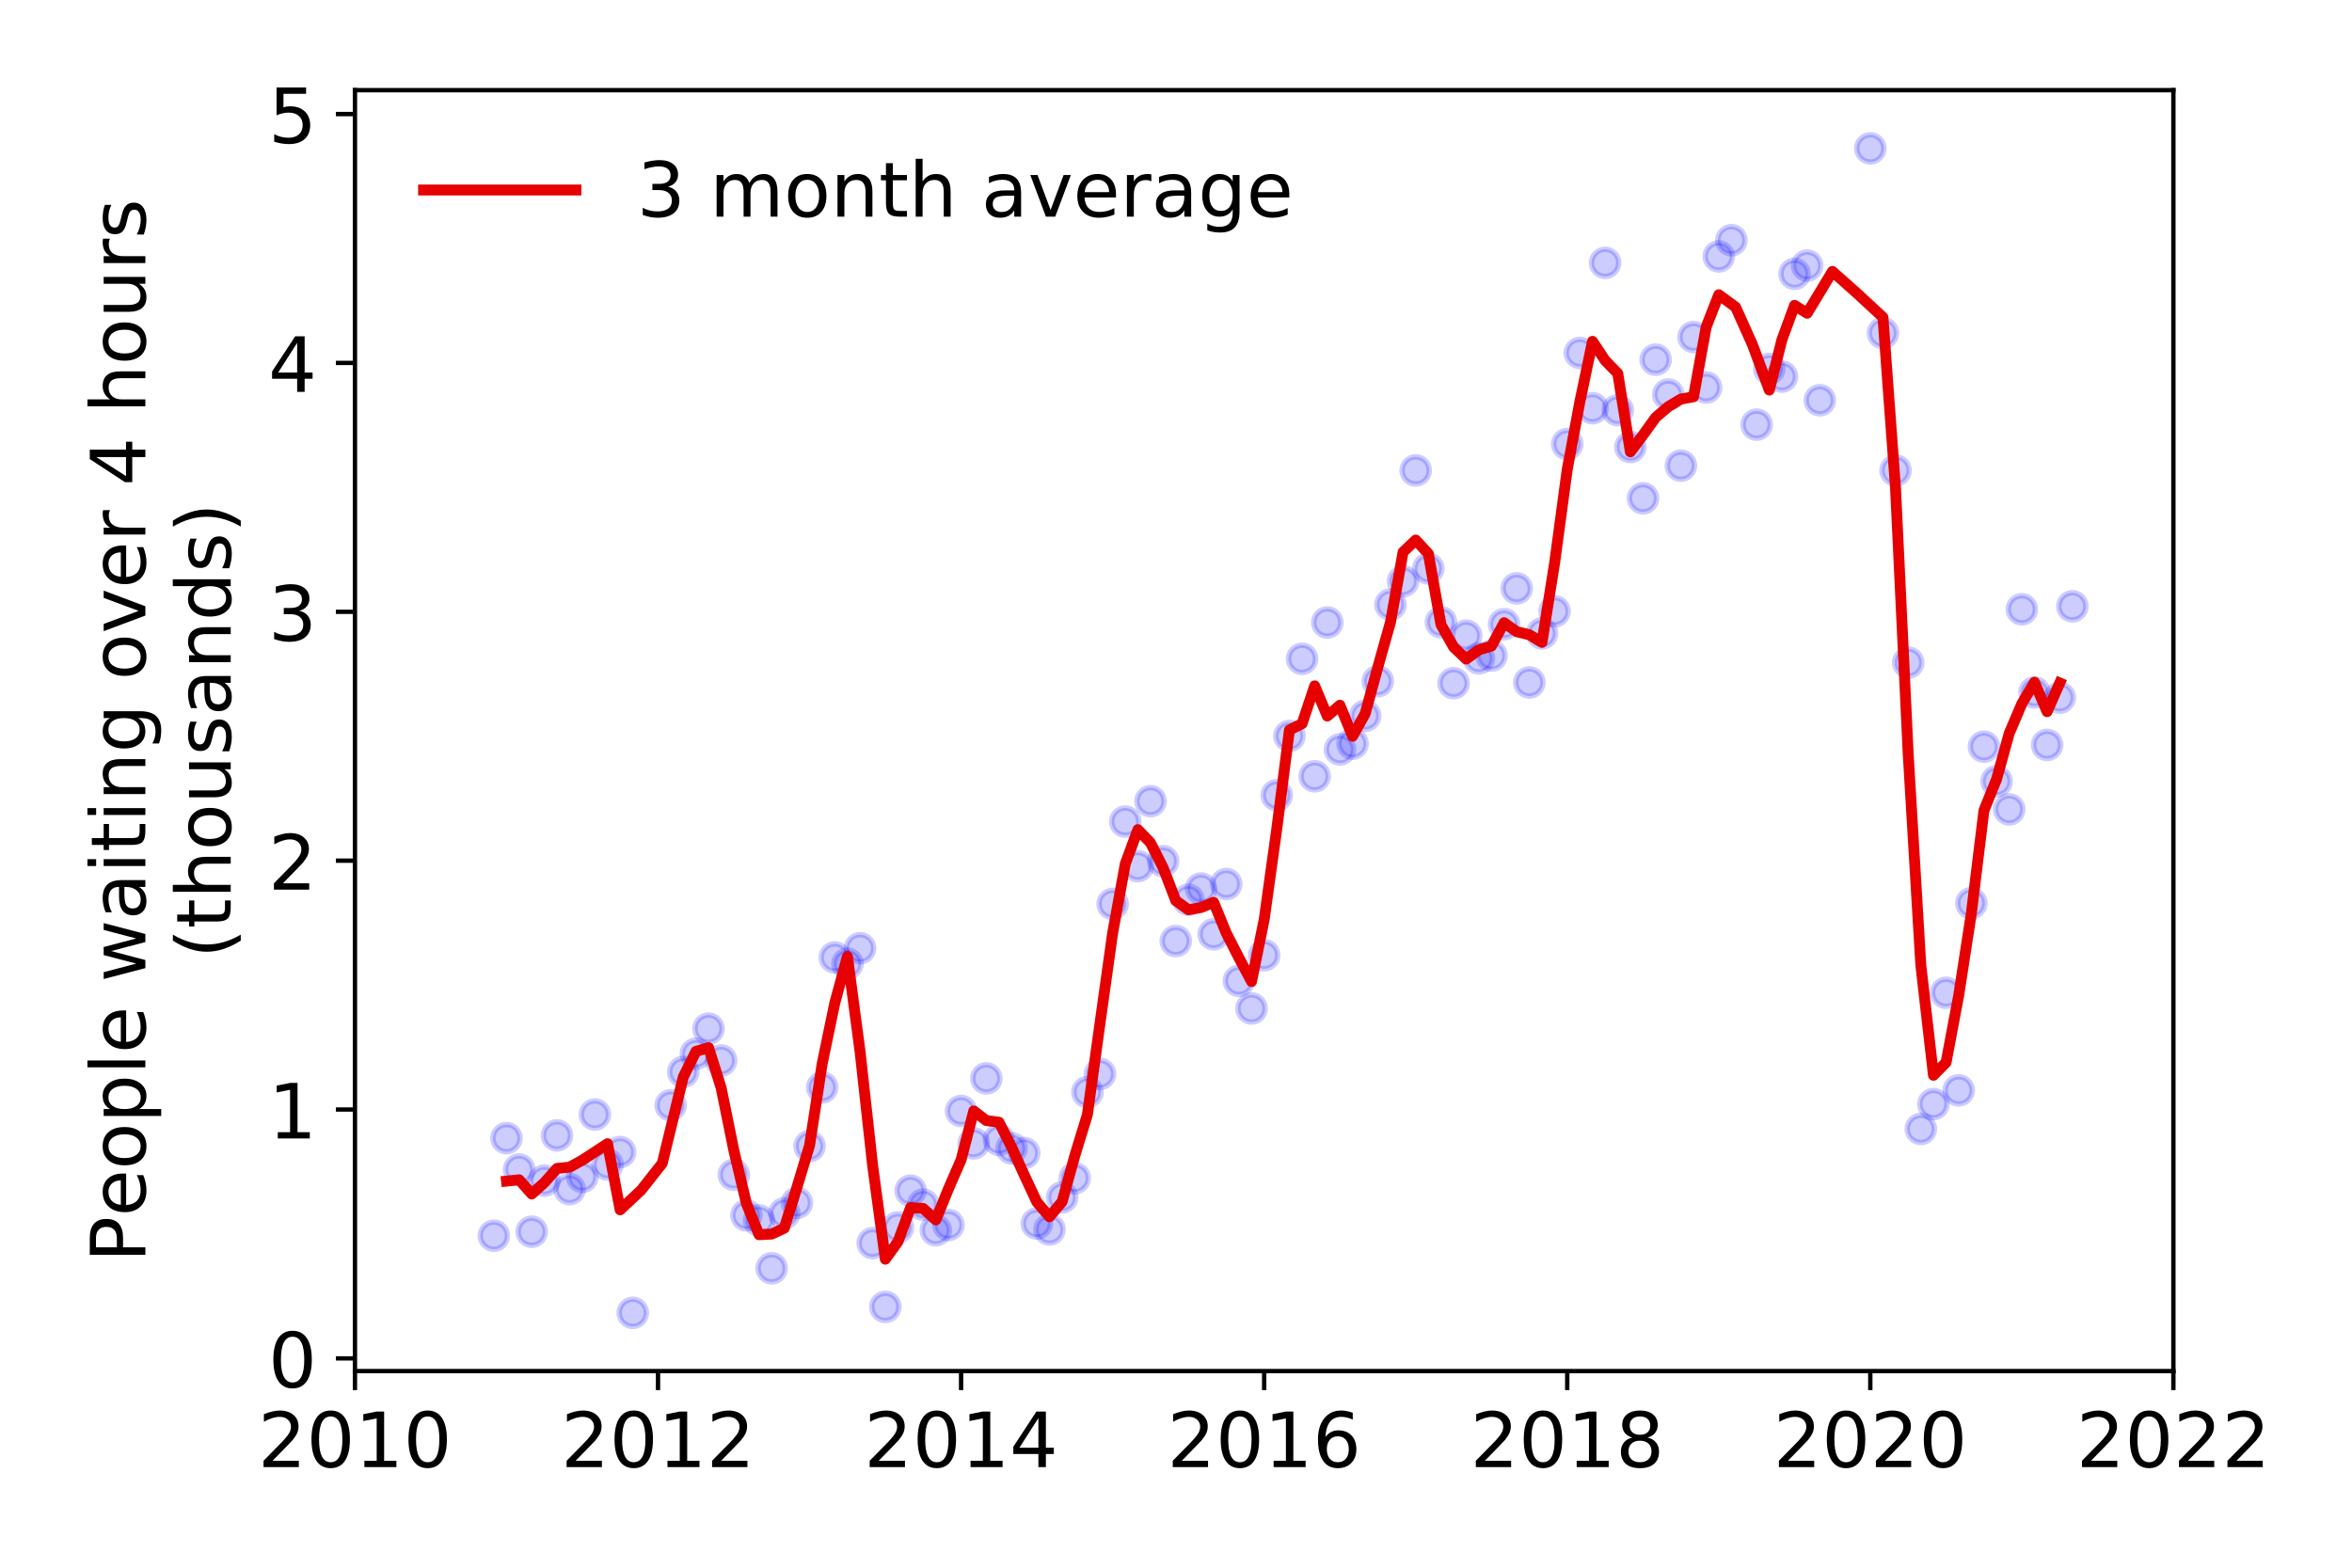 <?xml version="1.0" encoding="utf-8" standalone="no"?>
<!DOCTYPE svg PUBLIC "-//W3C//DTD SVG 1.1//EN"
  "http://www.w3.org/Graphics/SVG/1.1/DTD/svg11.dtd">
<!-- Created with matplotlib (https://matplotlib.org/) -->
<svg height="288pt" version="1.1" viewBox="0 0 432 288" width="432pt" xmlns="http://www.w3.org/2000/svg" xmlns:xlink="http://www.w3.org/1999/xlink">
 <defs>
  <style type="text/css">
*{stroke-linecap:butt;stroke-linejoin:round;}
  </style>
 </defs>
 <g id="figure_1">
  <g id="patch_1">
   <path d="M 0 288 
L 432 288 
L 432 0 
L 0 0 
z
" style="fill:#ffffff;"/>
  </g>
  <g id="axes_1">
   <g id="patch_2">
    <path d="M 65.195 251.88 
L 399.192 251.88 
L 399.192 16.566 
L 65.195 16.566 
z
" style="fill:#ffffff;"/>
   </g>
   <g id="matplotlib.axis_1">
    <g id="xtick_1">
     <g id="line2d_1">
      <defs>
       <path d="M 0 0 
L 0 3.5 
" id="m44d521c486" style="stroke:#000000;stroke-width:0.8;"/>
      </defs>
      <g>
       <use style="stroke:#000000;stroke-width:0.8;" x="65.195" xlink:href="#m44d521c486" y="251.88"/>
      </g>
     </g>
     <g id="text_1">
      <!-- 2010 -->
      <defs>
       <path d="M 19.188 8.297 
L 53.609 8.297 
L 53.609 0 
L 7.328 0 
L 7.328 8.297 
Q 12.938 14.109 22.625 23.891 
Q 32.328 33.688 34.812 36.531 
Q 39.547 41.844 41.422 45.531 
Q 43.312 49.219 43.312 52.781 
Q 43.312 58.594 39.234 62.25 
Q 35.156 65.922 28.609 65.922 
Q 23.969 65.922 18.812 64.312 
Q 13.672 62.703 7.812 59.422 
L 7.812 69.391 
Q 13.766 71.781 18.938 73 
Q 24.125 74.219 28.422 74.219 
Q 39.75 74.219 46.484 68.547 
Q 53.219 62.891 53.219 53.422 
Q 53.219 48.922 51.531 44.891 
Q 49.859 40.875 45.406 35.406 
Q 44.188 33.984 37.641 27.219 
Q 31.109 20.453 19.188 8.297 
z
" id="DejaVuSans-50"/>
       <path d="M 31.781 66.406 
Q 24.172 66.406 20.328 58.906 
Q 16.5 51.422 16.5 36.375 
Q 16.5 21.391 20.328 13.891 
Q 24.172 6.391 31.781 6.391 
Q 39.453 6.391 43.281 13.891 
Q 47.125 21.391 47.125 36.375 
Q 47.125 51.422 43.281 58.906 
Q 39.453 66.406 31.781 66.406 
z
M 31.781 74.219 
Q 44.047 74.219 50.516 64.516 
Q 56.984 54.828 56.984 36.375 
Q 56.984 17.969 50.516 8.266 
Q 44.047 -1.422 31.781 -1.422 
Q 19.531 -1.422 13.062 8.266 
Q 6.594 17.969 6.594 36.375 
Q 6.594 54.828 13.062 64.516 
Q 19.531 74.219 31.781 74.219 
z
" id="DejaVuSans-48"/>
       <path d="M 12.406 8.297 
L 28.516 8.297 
L 28.516 63.922 
L 10.984 60.406 
L 10.984 69.391 
L 28.422 72.906 
L 38.281 72.906 
L 38.281 8.297 
L 54.391 8.297 
L 54.391 0 
L 12.406 0 
z
" id="DejaVuSans-49"/>
      </defs>
      <g transform="translate(47.38 269.518)scale(0.14 -0.14)">
       <use xlink:href="#DejaVuSans-50"/>
       <use x="63.623" xlink:href="#DejaVuSans-48"/>
       <use x="127.246" xlink:href="#DejaVuSans-49"/>
       <use x="190.869" xlink:href="#DejaVuSans-48"/>
      </g>
     </g>
    </g>
    <g id="xtick_2">
     <g id="line2d_2">
      <g>
       <use style="stroke:#000000;stroke-width:0.8;" x="120.861" xlink:href="#m44d521c486" y="251.88"/>
      </g>
     </g>
     <g id="text_2">
      <!-- 2012 -->
      <g transform="translate(103.046 269.518)scale(0.14 -0.14)">
       <use xlink:href="#DejaVuSans-50"/>
       <use x="63.623" xlink:href="#DejaVuSans-48"/>
       <use x="127.246" xlink:href="#DejaVuSans-49"/>
       <use x="190.869" xlink:href="#DejaVuSans-50"/>
      </g>
     </g>
    </g>
    <g id="xtick_3">
     <g id="line2d_3">
      <g>
       <use style="stroke:#000000;stroke-width:0.8;" x="176.528" xlink:href="#m44d521c486" y="251.88"/>
      </g>
     </g>
     <g id="text_3">
      <!-- 2014 -->
      <defs>
       <path d="M 37.797 64.312 
L 12.891 25.391 
L 37.797 25.391 
z
M 35.203 72.906 
L 47.609 72.906 
L 47.609 25.391 
L 58.016 25.391 
L 58.016 17.188 
L 47.609 17.188 
L 47.609 0 
L 37.797 0 
L 37.797 17.188 
L 4.891 17.188 
L 4.891 26.703 
z
" id="DejaVuSans-52"/>
      </defs>
      <g transform="translate(158.713 269.518)scale(0.14 -0.14)">
       <use xlink:href="#DejaVuSans-50"/>
       <use x="63.623" xlink:href="#DejaVuSans-48"/>
       <use x="127.246" xlink:href="#DejaVuSans-49"/>
       <use x="190.869" xlink:href="#DejaVuSans-52"/>
      </g>
     </g>
    </g>
    <g id="xtick_4">
     <g id="line2d_4">
      <g>
       <use style="stroke:#000000;stroke-width:0.8;" x="232.194" xlink:href="#m44d521c486" y="251.88"/>
      </g>
     </g>
     <g id="text_4">
      <!-- 2016 -->
      <defs>
       <path d="M 33.016 40.375 
Q 26.375 40.375 22.484 35.828 
Q 18.609 31.297 18.609 23.391 
Q 18.609 15.531 22.484 10.953 
Q 26.375 6.391 33.016 6.391 
Q 39.656 6.391 43.531 10.953 
Q 47.406 15.531 47.406 23.391 
Q 47.406 31.297 43.531 35.828 
Q 39.656 40.375 33.016 40.375 
z
M 52.594 71.297 
L 52.594 62.312 
Q 48.875 64.062 45.094 64.984 
Q 41.312 65.922 37.594 65.922 
Q 27.828 65.922 22.672 59.328 
Q 17.531 52.734 16.797 39.406 
Q 19.672 43.656 24.016 45.922 
Q 28.375 48.188 33.594 48.188 
Q 44.578 48.188 50.953 41.516 
Q 57.328 34.859 57.328 23.391 
Q 57.328 12.156 50.688 5.359 
Q 44.047 -1.422 33.016 -1.422 
Q 20.359 -1.422 13.672 8.266 
Q 6.984 17.969 6.984 36.375 
Q 6.984 53.656 15.188 63.938 
Q 23.391 74.219 37.203 74.219 
Q 40.922 74.219 44.703 73.484 
Q 48.484 72.75 52.594 71.297 
z
" id="DejaVuSans-54"/>
      </defs>
      <g transform="translate(214.379 269.518)scale(0.14 -0.14)">
       <use xlink:href="#DejaVuSans-50"/>
       <use x="63.623" xlink:href="#DejaVuSans-48"/>
       <use x="127.246" xlink:href="#DejaVuSans-49"/>
       <use x="190.869" xlink:href="#DejaVuSans-54"/>
      </g>
     </g>
    </g>
    <g id="xtick_5">
     <g id="line2d_5">
      <g>
       <use style="stroke:#000000;stroke-width:0.8;" x="287.86" xlink:href="#m44d521c486" y="251.88"/>
      </g>
     </g>
     <g id="text_5">
      <!-- 2018 -->
      <defs>
       <path d="M 31.781 34.625 
Q 24.75 34.625 20.719 30.859 
Q 16.703 27.094 16.703 20.516 
Q 16.703 13.922 20.719 10.156 
Q 24.75 6.391 31.781 6.391 
Q 38.812 6.391 42.859 10.172 
Q 46.922 13.969 46.922 20.516 
Q 46.922 27.094 42.891 30.859 
Q 38.875 34.625 31.781 34.625 
z
M 21.922 38.812 
Q 15.578 40.375 12.031 44.719 
Q 8.5 49.078 8.5 55.328 
Q 8.5 64.062 14.719 69.141 
Q 20.953 74.219 31.781 74.219 
Q 42.672 74.219 48.875 69.141 
Q 55.078 64.062 55.078 55.328 
Q 55.078 49.078 51.531 44.719 
Q 48 40.375 41.703 38.812 
Q 48.828 37.156 52.797 32.312 
Q 56.781 27.484 56.781 20.516 
Q 56.781 9.906 50.312 4.234 
Q 43.844 -1.422 31.781 -1.422 
Q 19.734 -1.422 13.25 4.234 
Q 6.781 9.906 6.781 20.516 
Q 6.781 27.484 10.781 32.312 
Q 14.797 37.156 21.922 38.812 
z
M 18.312 54.391 
Q 18.312 48.734 21.844 45.562 
Q 25.391 42.391 31.781 42.391 
Q 38.141 42.391 41.719 45.562 
Q 45.312 48.734 45.312 54.391 
Q 45.312 60.062 41.719 63.234 
Q 38.141 66.406 31.781 66.406 
Q 25.391 66.406 21.844 63.234 
Q 18.312 60.062 18.312 54.391 
z
" id="DejaVuSans-56"/>
      </defs>
      <g transform="translate(270.045 269.518)scale(0.14 -0.14)">
       <use xlink:href="#DejaVuSans-50"/>
       <use x="63.623" xlink:href="#DejaVuSans-48"/>
       <use x="127.246" xlink:href="#DejaVuSans-49"/>
       <use x="190.869" xlink:href="#DejaVuSans-56"/>
      </g>
     </g>
    </g>
    <g id="xtick_6">
     <g id="line2d_6">
      <g>
       <use style="stroke:#000000;stroke-width:0.8;" x="343.526" xlink:href="#m44d521c486" y="251.88"/>
      </g>
     </g>
     <g id="text_6">
      <!-- 2020 -->
      <g transform="translate(325.711 269.518)scale(0.14 -0.14)">
       <use xlink:href="#DejaVuSans-50"/>
       <use x="63.623" xlink:href="#DejaVuSans-48"/>
       <use x="127.246" xlink:href="#DejaVuSans-50"/>
       <use x="190.869" xlink:href="#DejaVuSans-48"/>
      </g>
     </g>
    </g>
    <g id="xtick_7">
     <g id="line2d_7">
      <g>
       <use style="stroke:#000000;stroke-width:0.8;" x="399.192" xlink:href="#m44d521c486" y="251.88"/>
      </g>
     </g>
     <g id="text_7">
      <!-- 2022 -->
      <g transform="translate(381.377 269.518)scale(0.14 -0.14)">
       <use xlink:href="#DejaVuSans-50"/>
       <use x="63.623" xlink:href="#DejaVuSans-48"/>
       <use x="127.246" xlink:href="#DejaVuSans-50"/>
       <use x="190.869" xlink:href="#DejaVuSans-50"/>
      </g>
     </g>
    </g>
   </g>
   <g id="matplotlib.axis_2">
    <g id="ytick_1">
     <g id="line2d_8">
      <defs>
       <path d="M 0 0 
L -3.5 0 
" id="m0c1d9c9fc7" style="stroke:#000000;stroke-width:0.8;"/>
      </defs>
      <g>
       <use style="stroke:#000000;stroke-width:0.8;" x="65.195" xlink:href="#m0c1d9c9fc7" y="249.551"/>
      </g>
     </g>
     <g id="text_8">
      <!-- 0 -->
      <g transform="translate(49.288 254.869)scale(0.14 -0.14)">
       <use xlink:href="#DejaVuSans-48"/>
      </g>
     </g>
    </g>
    <g id="ytick_2">
     <g id="line2d_9">
      <g>
       <use style="stroke:#000000;stroke-width:0.8;" x="65.195" xlink:href="#m0c1d9c9fc7" y="203.831"/>
      </g>
     </g>
     <g id="text_9">
      <!-- 1 -->
      <g transform="translate(49.288 209.15)scale(0.14 -0.14)">
       <use xlink:href="#DejaVuSans-49"/>
      </g>
     </g>
    </g>
    <g id="ytick_3">
     <g id="line2d_10">
      <g>
       <use style="stroke:#000000;stroke-width:0.8;" x="65.195" xlink:href="#m0c1d9c9fc7" y="158.112"/>
      </g>
     </g>
     <g id="text_10">
      <!-- 2 -->
      <g transform="translate(49.288 163.431)scale(0.14 -0.14)">
       <use xlink:href="#DejaVuSans-50"/>
      </g>
     </g>
    </g>
    <g id="ytick_4">
     <g id="line2d_11">
      <g>
       <use style="stroke:#000000;stroke-width:0.8;" x="65.195" xlink:href="#m0c1d9c9fc7" y="112.392"/>
      </g>
     </g>
     <g id="text_11">
      <!-- 3 -->
      <defs>
       <path d="M 40.578 39.312 
Q 47.656 37.797 51.625 33 
Q 55.609 28.219 55.609 21.188 
Q 55.609 10.406 48.188 4.484 
Q 40.766 -1.422 27.094 -1.422 
Q 22.516 -1.422 17.656 -0.516 
Q 12.797 0.391 7.625 2.203 
L 7.625 11.719 
Q 11.719 9.328 16.594 8.109 
Q 21.484 6.891 26.812 6.891 
Q 36.078 6.891 40.938 10.547 
Q 45.797 14.203 45.797 21.188 
Q 45.797 27.641 41.281 31.266 
Q 36.766 34.906 28.719 34.906 
L 20.219 34.906 
L 20.219 43.016 
L 29.109 43.016 
Q 36.375 43.016 40.234 45.922 
Q 44.094 48.828 44.094 54.297 
Q 44.094 59.906 40.109 62.906 
Q 36.141 65.922 28.719 65.922 
Q 24.656 65.922 20.016 65.031 
Q 15.375 64.156 9.812 62.312 
L 9.812 71.094 
Q 15.438 72.656 20.344 73.438 
Q 25.25 74.219 29.594 74.219 
Q 40.828 74.219 47.359 69.109 
Q 53.906 64.016 53.906 55.328 
Q 53.906 49.266 50.438 45.094 
Q 46.969 40.922 40.578 39.312 
z
" id="DejaVuSans-51"/>
      </defs>
      <g transform="translate(49.288 117.711)scale(0.14 -0.14)">
       <use xlink:href="#DejaVuSans-51"/>
      </g>
     </g>
    </g>
    <g id="ytick_5">
     <g id="line2d_12">
      <g>
       <use style="stroke:#000000;stroke-width:0.8;" x="65.195" xlink:href="#m0c1d9c9fc7" y="66.673"/>
      </g>
     </g>
     <g id="text_12">
      <!-- 4 -->
      <g transform="translate(49.288 71.992)scale(0.14 -0.14)">
       <use xlink:href="#DejaVuSans-52"/>
      </g>
     </g>
    </g>
    <g id="ytick_6">
     <g id="line2d_13">
      <g>
       <use style="stroke:#000000;stroke-width:0.8;" x="65.195" xlink:href="#m0c1d9c9fc7" y="20.953"/>
      </g>
     </g>
     <g id="text_13">
      <!-- 5 -->
      <defs>
       <path d="M 10.797 72.906 
L 49.516 72.906 
L 49.516 64.594 
L 19.828 64.594 
L 19.828 46.734 
Q 21.969 47.469 24.109 47.828 
Q 26.266 48.188 28.422 48.188 
Q 40.625 48.188 47.75 41.5 
Q 54.891 34.812 54.891 23.391 
Q 54.891 11.625 47.562 5.094 
Q 40.234 -1.422 26.906 -1.422 
Q 22.312 -1.422 17.547 -0.641 
Q 12.797 0.141 7.719 1.703 
L 7.719 11.625 
Q 12.109 9.234 16.797 8.062 
Q 21.484 6.891 26.703 6.891 
Q 35.156 6.891 40.078 11.328 
Q 45.016 15.766 45.016 23.391 
Q 45.016 31 40.078 35.438 
Q 35.156 39.891 26.703 39.891 
Q 22.75 39.891 18.812 39.016 
Q 14.891 38.141 10.797 36.281 
z
" id="DejaVuSans-53"/>
      </defs>
      <g transform="translate(49.288 26.272)scale(0.14 -0.14)">
       <use xlink:href="#DejaVuSans-53"/>
      </g>
     </g>
    </g>
    <g id="text_14">
     <!-- People waiting over 4 hours -->
     <defs>
      <path d="M 19.672 64.797 
L 19.672 37.406 
L 32.078 37.406 
Q 38.969 37.406 42.719 40.969 
Q 46.484 44.531 46.484 51.125 
Q 46.484 57.672 42.719 61.234 
Q 38.969 64.797 32.078 64.797 
z
M 9.812 72.906 
L 32.078 72.906 
Q 44.344 72.906 50.609 67.359 
Q 56.891 61.812 56.891 51.125 
Q 56.891 40.328 50.609 34.812 
Q 44.344 29.297 32.078 29.297 
L 19.672 29.297 
L 19.672 0 
L 9.812 0 
z
" id="DejaVuSans-80"/>
      <path d="M 56.203 29.594 
L 56.203 25.203 
L 14.891 25.203 
Q 15.484 15.922 20.484 11.062 
Q 25.484 6.203 34.422 6.203 
Q 39.594 6.203 44.453 7.469 
Q 49.312 8.734 54.109 11.281 
L 54.109 2.781 
Q 49.266 0.734 44.188 -0.344 
Q 39.109 -1.422 33.891 -1.422 
Q 20.797 -1.422 13.156 6.188 
Q 5.516 13.812 5.516 26.812 
Q 5.516 40.234 12.766 48.109 
Q 20.016 56 32.328 56 
Q 43.359 56 49.781 48.891 
Q 56.203 41.797 56.203 29.594 
z
M 47.219 32.234 
Q 47.125 39.594 43.094 43.984 
Q 39.062 48.391 32.422 48.391 
Q 24.906 48.391 20.391 44.141 
Q 15.875 39.891 15.188 32.172 
z
" id="DejaVuSans-101"/>
      <path d="M 30.609 48.391 
Q 23.391 48.391 19.188 42.75 
Q 14.984 37.109 14.984 27.297 
Q 14.984 17.484 19.156 11.844 
Q 23.344 6.203 30.609 6.203 
Q 37.797 6.203 41.984 11.859 
Q 46.188 17.531 46.188 27.297 
Q 46.188 37.016 41.984 42.703 
Q 37.797 48.391 30.609 48.391 
z
M 30.609 56 
Q 42.328 56 49.016 48.375 
Q 55.719 40.766 55.719 27.297 
Q 55.719 13.875 49.016 6.219 
Q 42.328 -1.422 30.609 -1.422 
Q 18.844 -1.422 12.172 6.219 
Q 5.516 13.875 5.516 27.297 
Q 5.516 40.766 12.172 48.375 
Q 18.844 56 30.609 56 
z
" id="DejaVuSans-111"/>
      <path d="M 18.109 8.203 
L 18.109 -20.797 
L 9.078 -20.797 
L 9.078 54.688 
L 18.109 54.688 
L 18.109 46.391 
Q 20.953 51.266 25.266 53.625 
Q 29.594 56 35.594 56 
Q 45.562 56 51.781 48.094 
Q 58.016 40.188 58.016 27.297 
Q 58.016 14.406 51.781 6.484 
Q 45.562 -1.422 35.594 -1.422 
Q 29.594 -1.422 25.266 0.953 
Q 20.953 3.328 18.109 8.203 
z
M 48.688 27.297 
Q 48.688 37.203 44.609 42.844 
Q 40.531 48.484 33.406 48.484 
Q 26.266 48.484 22.188 42.844 
Q 18.109 37.203 18.109 27.297 
Q 18.109 17.391 22.188 11.75 
Q 26.266 6.109 33.406 6.109 
Q 40.531 6.109 44.609 11.75 
Q 48.688 17.391 48.688 27.297 
z
" id="DejaVuSans-112"/>
      <path d="M 9.422 75.984 
L 18.406 75.984 
L 18.406 0 
L 9.422 0 
z
" id="DejaVuSans-108"/>
      <path id="DejaVuSans-32"/>
      <path d="M 4.203 54.688 
L 13.188 54.688 
L 24.422 12.016 
L 35.594 54.688 
L 46.188 54.688 
L 57.422 12.016 
L 68.609 54.688 
L 77.594 54.688 
L 63.281 0 
L 52.688 0 
L 40.922 44.828 
L 29.109 0 
L 18.5 0 
z
" id="DejaVuSans-119"/>
      <path d="M 34.281 27.484 
Q 23.391 27.484 19.188 25 
Q 14.984 22.516 14.984 16.5 
Q 14.984 11.719 18.141 8.906 
Q 21.297 6.109 26.703 6.109 
Q 34.188 6.109 38.703 11.406 
Q 43.219 16.703 43.219 25.484 
L 43.219 27.484 
z
M 52.203 31.203 
L 52.203 0 
L 43.219 0 
L 43.219 8.297 
Q 40.141 3.328 35.547 0.953 
Q 30.953 -1.422 24.312 -1.422 
Q 15.922 -1.422 10.953 3.297 
Q 6 8.016 6 15.922 
Q 6 25.141 12.172 29.828 
Q 18.359 34.516 30.609 34.516 
L 43.219 34.516 
L 43.219 35.406 
Q 43.219 41.609 39.141 45 
Q 35.062 48.391 27.688 48.391 
Q 23 48.391 18.547 47.266 
Q 14.109 46.141 10.016 43.891 
L 10.016 52.203 
Q 14.938 54.109 19.578 55.047 
Q 24.219 56 28.609 56 
Q 40.484 56 46.344 49.844 
Q 52.203 43.703 52.203 31.203 
z
" id="DejaVuSans-97"/>
      <path d="M 9.422 54.688 
L 18.406 54.688 
L 18.406 0 
L 9.422 0 
z
M 9.422 75.984 
L 18.406 75.984 
L 18.406 64.594 
L 9.422 64.594 
z
" id="DejaVuSans-105"/>
      <path d="M 18.312 70.219 
L 18.312 54.688 
L 36.812 54.688 
L 36.812 47.703 
L 18.312 47.703 
L 18.312 18.016 
Q 18.312 11.328 20.141 9.422 
Q 21.969 7.516 27.594 7.516 
L 36.812 7.516 
L 36.812 0 
L 27.594 0 
Q 17.188 0 13.234 3.875 
Q 9.281 7.766 9.281 18.016 
L 9.281 47.703 
L 2.688 47.703 
L 2.688 54.688 
L 9.281 54.688 
L 9.281 70.219 
z
" id="DejaVuSans-116"/>
      <path d="M 54.891 33.016 
L 54.891 0 
L 45.906 0 
L 45.906 32.719 
Q 45.906 40.484 42.875 44.328 
Q 39.844 48.188 33.797 48.188 
Q 26.516 48.188 22.312 43.547 
Q 18.109 38.922 18.109 30.906 
L 18.109 0 
L 9.078 0 
L 9.078 54.688 
L 18.109 54.688 
L 18.109 46.188 
Q 21.344 51.125 25.703 53.562 
Q 30.078 56 35.797 56 
Q 45.219 56 50.047 50.172 
Q 54.891 44.344 54.891 33.016 
z
" id="DejaVuSans-110"/>
      <path d="M 45.406 27.984 
Q 45.406 37.75 41.375 43.109 
Q 37.359 48.484 30.078 48.484 
Q 22.859 48.484 18.828 43.109 
Q 14.797 37.75 14.797 27.984 
Q 14.797 18.266 18.828 12.891 
Q 22.859 7.516 30.078 7.516 
Q 37.359 7.516 41.375 12.891 
Q 45.406 18.266 45.406 27.984 
z
M 54.391 6.781 
Q 54.391 -7.172 48.188 -13.984 
Q 42 -20.797 29.203 -20.797 
Q 24.469 -20.797 20.266 -20.094 
Q 16.062 -19.391 12.109 -17.922 
L 12.109 -9.188 
Q 16.062 -11.328 19.922 -12.344 
Q 23.781 -13.375 27.781 -13.375 
Q 36.625 -13.375 41.016 -8.766 
Q 45.406 -4.156 45.406 5.172 
L 45.406 9.625 
Q 42.625 4.781 38.281 2.391 
Q 33.938 0 27.875 0 
Q 17.828 0 11.672 7.656 
Q 5.516 15.328 5.516 27.984 
Q 5.516 40.672 11.672 48.328 
Q 17.828 56 27.875 56 
Q 33.938 56 38.281 53.609 
Q 42.625 51.219 45.406 46.391 
L 45.406 54.688 
L 54.391 54.688 
z
" id="DejaVuSans-103"/>
      <path d="M 2.984 54.688 
L 12.5 54.688 
L 29.594 8.797 
L 46.688 54.688 
L 56.203 54.688 
L 35.688 0 
L 23.484 0 
z
" id="DejaVuSans-118"/>
      <path d="M 41.109 46.297 
Q 39.594 47.172 37.812 47.578 
Q 36.031 48 33.891 48 
Q 26.266 48 22.188 43.047 
Q 18.109 38.094 18.109 28.812 
L 18.109 0 
L 9.078 0 
L 9.078 54.688 
L 18.109 54.688 
L 18.109 46.188 
Q 20.953 51.172 25.484 53.578 
Q 30.031 56 36.531 56 
Q 37.453 56 38.578 55.875 
Q 39.703 55.766 41.062 55.516 
z
" id="DejaVuSans-114"/>
      <path d="M 54.891 33.016 
L 54.891 0 
L 45.906 0 
L 45.906 32.719 
Q 45.906 40.484 42.875 44.328 
Q 39.844 48.188 33.797 48.188 
Q 26.516 48.188 22.312 43.547 
Q 18.109 38.922 18.109 30.906 
L 18.109 0 
L 9.078 0 
L 9.078 75.984 
L 18.109 75.984 
L 18.109 46.188 
Q 21.344 51.125 25.703 53.562 
Q 30.078 56 35.797 56 
Q 45.219 56 50.047 50.172 
Q 54.891 44.344 54.891 33.016 
z
" id="DejaVuSans-104"/>
      <path d="M 8.5 21.578 
L 8.5 54.688 
L 17.484 54.688 
L 17.484 21.922 
Q 17.484 14.156 20.5 10.266 
Q 23.531 6.391 29.594 6.391 
Q 36.859 6.391 41.078 11.031 
Q 45.312 15.672 45.312 23.688 
L 45.312 54.688 
L 54.297 54.688 
L 54.297 0 
L 45.312 0 
L 45.312 8.406 
Q 42.047 3.422 37.719 1 
Q 33.406 -1.422 27.688 -1.422 
Q 18.266 -1.422 13.375 4.438 
Q 8.5 10.297 8.5 21.578 
z
M 31.109 56 
z
" id="DejaVuSans-117"/>
      <path d="M 44.281 53.078 
L 44.281 44.578 
Q 40.484 46.531 36.375 47.5 
Q 32.281 48.484 27.875 48.484 
Q 21.188 48.484 17.844 46.438 
Q 14.5 44.391 14.5 40.281 
Q 14.5 37.156 16.891 35.375 
Q 19.281 33.594 26.516 31.984 
L 29.594 31.297 
Q 39.156 29.25 43.188 25.516 
Q 47.219 21.781 47.219 15.094 
Q 47.219 7.469 41.188 3.016 
Q 35.156 -1.422 24.609 -1.422 
Q 20.219 -1.422 15.453 -0.562 
Q 10.688 0.297 5.422 2 
L 5.422 11.281 
Q 10.406 8.688 15.234 7.391 
Q 20.062 6.109 24.812 6.109 
Q 31.156 6.109 34.562 8.281 
Q 37.984 10.453 37.984 14.406 
Q 37.984 18.062 35.516 20.016 
Q 33.062 21.969 24.703 23.781 
L 21.578 24.516 
Q 13.234 26.266 9.516 29.906 
Q 5.812 33.547 5.812 39.891 
Q 5.812 47.609 11.281 51.797 
Q 16.75 56 26.812 56 
Q 31.781 56 36.172 55.266 
Q 40.578 54.547 44.281 53.078 
z
" id="DejaVuSans-115"/>
     </defs>
     <g transform="translate(26.699 231.898)rotate(-90)scale(0.14 -0.14)">
      <use xlink:href="#DejaVuSans-80"/>
      <use x="60.256" xlink:href="#DejaVuSans-101"/>
      <use x="121.779" xlink:href="#DejaVuSans-111"/>
      <use x="182.961" xlink:href="#DejaVuSans-112"/>
      <use x="246.438" xlink:href="#DejaVuSans-108"/>
      <use x="274.221" xlink:href="#DejaVuSans-101"/>
      <use x="335.744" xlink:href="#DejaVuSans-32"/>
      <use x="367.531" xlink:href="#DejaVuSans-119"/>
      <use x="449.318" xlink:href="#DejaVuSans-97"/>
      <use x="510.598" xlink:href="#DejaVuSans-105"/>
      <use x="538.381" xlink:href="#DejaVuSans-116"/>
      <use x="577.59" xlink:href="#DejaVuSans-105"/>
      <use x="605.373" xlink:href="#DejaVuSans-110"/>
      <use x="668.752" xlink:href="#DejaVuSans-103"/>
      <use x="732.229" xlink:href="#DejaVuSans-32"/>
      <use x="764.016" xlink:href="#DejaVuSans-111"/>
      <use x="825.197" xlink:href="#DejaVuSans-118"/>
      <use x="884.377" xlink:href="#DejaVuSans-101"/>
      <use x="945.9" xlink:href="#DejaVuSans-114"/>
      <use x="987.014" xlink:href="#DejaVuSans-32"/>
      <use x="1018.801" xlink:href="#DejaVuSans-52"/>
      <use x="1082.424" xlink:href="#DejaVuSans-32"/>
      <use x="1114.211" xlink:href="#DejaVuSans-104"/>
      <use x="1177.59" xlink:href="#DejaVuSans-111"/>
      <use x="1238.771" xlink:href="#DejaVuSans-117"/>
      <use x="1302.15" xlink:href="#DejaVuSans-114"/>
      <use x="1343.264" xlink:href="#DejaVuSans-115"/>
     </g>
     <!-- (thousands) -->
     <defs>
      <path d="M 31 75.875 
Q 24.469 64.656 21.281 53.656 
Q 18.109 42.672 18.109 31.391 
Q 18.109 20.125 21.312 9.062 
Q 24.516 -2 31 -13.188 
L 23.188 -13.188 
Q 15.875 -1.703 12.234 9.375 
Q 8.594 20.453 8.594 31.391 
Q 8.594 42.281 12.203 53.312 
Q 15.828 64.359 23.188 75.875 
z
" id="DejaVuSans-40"/>
      <path d="M 45.406 46.391 
L 45.406 75.984 
L 54.391 75.984 
L 54.391 0 
L 45.406 0 
L 45.406 8.203 
Q 42.578 3.328 38.25 0.953 
Q 33.938 -1.422 27.875 -1.422 
Q 17.969 -1.422 11.734 6.484 
Q 5.516 14.406 5.516 27.297 
Q 5.516 40.188 11.734 48.094 
Q 17.969 56 27.875 56 
Q 33.938 56 38.25 53.625 
Q 42.578 51.266 45.406 46.391 
z
M 14.797 27.297 
Q 14.797 17.391 18.875 11.75 
Q 22.953 6.109 30.078 6.109 
Q 37.203 6.109 41.297 11.75 
Q 45.406 17.391 45.406 27.297 
Q 45.406 37.203 41.297 42.844 
Q 37.203 48.484 30.078 48.484 
Q 22.953 48.484 18.875 42.844 
Q 14.797 37.203 14.797 27.297 
z
" id="DejaVuSans-100"/>
      <path d="M 8.016 75.875 
L 15.828 75.875 
Q 23.141 64.359 26.781 53.312 
Q 30.422 42.281 30.422 31.391 
Q 30.422 20.453 26.781 9.375 
Q 23.141 -1.703 15.828 -13.188 
L 8.016 -13.188 
Q 14.5 -2 17.703 9.062 
Q 20.906 20.125 20.906 31.391 
Q 20.906 42.672 17.703 53.656 
Q 14.5 64.656 8.016 75.875 
z
" id="DejaVuSans-41"/>
     </defs>
     <g transform="translate(42.376 176.048)rotate(-90)scale(0.14 -0.14)">
      <use xlink:href="#DejaVuSans-40"/>
      <use x="39.014" xlink:href="#DejaVuSans-116"/>
      <use x="78.223" xlink:href="#DejaVuSans-104"/>
      <use x="141.602" xlink:href="#DejaVuSans-111"/>
      <use x="202.783" xlink:href="#DejaVuSans-117"/>
      <use x="266.162" xlink:href="#DejaVuSans-115"/>
      <use x="318.262" xlink:href="#DejaVuSans-97"/>
      <use x="379.541" xlink:href="#DejaVuSans-110"/>
      <use x="442.92" xlink:href="#DejaVuSans-100"/>
      <use x="506.396" xlink:href="#DejaVuSans-115"/>
      <use x="558.496" xlink:href="#DejaVuSans-41"/>
     </g>
    </g>
   </g>
   <g id="line2d_14">
    <defs>
     <path d="M 0 2.5 
C 0.663 2.5 1.299 2.237 1.768 1.768 
C 2.237 1.299 2.5 0.663 2.5 0 
C 2.5 -0.663 2.237 -1.299 1.768 -1.768 
C 1.299 -2.237 0.663 -2.5 0 -2.5 
C -0.663 -2.5 -1.299 -2.237 -1.768 -1.768 
C -2.237 -1.299 -2.5 -0.663 -2.5 0 
C -2.5 0.663 -2.237 1.299 -1.768 1.768 
C -1.299 2.237 -0.663 2.5 0 2.5 
z
" id="me6e2c17e0b" style="stroke:#0000ff;stroke-opacity:0.2;"/>
    </defs>
    <g clip-path="url(#p72bbb85fc2)">
     <use style="fill:#0000ff;fill-opacity:0.2;stroke:#0000ff;stroke-opacity:0.2;" x="380.637" xlink:href="#me6e2c17e0b" y="111.386"/>
     <use style="fill:#0000ff;fill-opacity:0.2;stroke:#0000ff;stroke-opacity:0.2;" x="378.318" xlink:href="#me6e2c17e0b" y="128.165"/>
     <use style="fill:#0000ff;fill-opacity:0.2;stroke:#0000ff;stroke-opacity:0.2;" x="375.998" xlink:href="#me6e2c17e0b" y="136.852"/>
     <use style="fill:#0000ff;fill-opacity:0.2;stroke:#0000ff;stroke-opacity:0.2;" x="373.679" xlink:href="#me6e2c17e0b" y="127.205"/>
     <use style="fill:#0000ff;fill-opacity:0.2;stroke:#0000ff;stroke-opacity:0.2;" x="371.359" xlink:href="#me6e2c17e0b" y="111.935"/>
     <use style="fill:#0000ff;fill-opacity:0.2;stroke:#0000ff;stroke-opacity:0.2;" x="369.04" xlink:href="#me6e2c17e0b" y="148.693"/>
     <use style="fill:#0000ff;fill-opacity:0.2;stroke:#0000ff;stroke-opacity:0.2;" x="366.721" xlink:href="#me6e2c17e0b" y="143.527"/>
     <use style="fill:#0000ff;fill-opacity:0.2;stroke:#0000ff;stroke-opacity:0.2;" x="364.401" xlink:href="#me6e2c17e0b" y="137.172"/>
     <use style="fill:#0000ff;fill-opacity:0.2;stroke:#0000ff;stroke-opacity:0.2;" x="362.082" xlink:href="#me6e2c17e0b" y="165.93"/>
     <use style="fill:#0000ff;fill-opacity:0.2;stroke:#0000ff;stroke-opacity:0.2;" x="359.762" xlink:href="#me6e2c17e0b" y="200.311"/>
     <use style="fill:#0000ff;fill-opacity:0.2;stroke:#0000ff;stroke-opacity:0.2;" x="357.443" xlink:href="#me6e2c17e0b" y="182.389"/>
     <use style="fill:#0000ff;fill-opacity:0.2;stroke:#0000ff;stroke-opacity:0.2;" x="355.123" xlink:href="#me6e2c17e0b" y="202.825"/>
     <use style="fill:#0000ff;fill-opacity:0.2;stroke:#0000ff;stroke-opacity:0.2;" x="352.804" xlink:href="#me6e2c17e0b" y="207.397"/>
     <use style="fill:#0000ff;fill-opacity:0.2;stroke:#0000ff;stroke-opacity:0.2;" x="350.485" xlink:href="#me6e2c17e0b" y="121.719"/>
     <use style="fill:#0000ff;fill-opacity:0.2;stroke:#0000ff;stroke-opacity:0.2;" x="348.165" xlink:href="#me6e2c17e0b" y="86.423"/>
     <use style="fill:#0000ff;fill-opacity:0.2;stroke:#0000ff;stroke-opacity:0.2;" x="345.846" xlink:href="#me6e2c17e0b" y="61.186"/>
     <use style="fill:#0000ff;fill-opacity:0.2;stroke:#0000ff;stroke-opacity:0.2;" x="343.526" xlink:href="#me6e2c17e0b" y="27.262"/>
     <use style="fill:#0000ff;fill-opacity:0.2;stroke:#0000ff;stroke-opacity:0.2;" x="334.249" xlink:href="#me6e2c17e0b" y="73.531"/>
     <use style="fill:#0000ff;fill-opacity:0.2;stroke:#0000ff;stroke-opacity:0.2;" x="331.929" xlink:href="#me6e2c17e0b" y="48.796"/>
     <use style="fill:#0000ff;fill-opacity:0.2;stroke:#0000ff;stroke-opacity:0.2;" x="329.61" xlink:href="#me6e2c17e0b" y="50.305"/>
     <use style="fill:#0000ff;fill-opacity:0.2;stroke:#0000ff;stroke-opacity:0.2;" x="327.29" xlink:href="#me6e2c17e0b" y="69.187"/>
     <use style="fill:#0000ff;fill-opacity:0.2;stroke:#0000ff;stroke-opacity:0.2;" x="324.971" xlink:href="#me6e2c17e0b" y="67.77"/>
     <use style="fill:#0000ff;fill-opacity:0.2;stroke:#0000ff;stroke-opacity:0.2;" x="322.651" xlink:href="#me6e2c17e0b" y="78.011"/>
     <use style="fill:#0000ff;fill-opacity:0.2;stroke:#0000ff;stroke-opacity:0.2;" x="318.013" xlink:href="#me6e2c17e0b" y="44.133"/>
     <use style="fill:#0000ff;fill-opacity:0.2;stroke:#0000ff;stroke-opacity:0.2;" x="315.693" xlink:href="#me6e2c17e0b" y="47.105"/>
     <use style="fill:#0000ff;fill-opacity:0.2;stroke:#0000ff;stroke-opacity:0.2;" x="313.374" xlink:href="#me6e2c17e0b" y="71.199"/>
     <use style="fill:#0000ff;fill-opacity:0.2;stroke:#0000ff;stroke-opacity:0.2;" x="311.054" xlink:href="#me6e2c17e0b" y="61.918"/>
     <use style="fill:#0000ff;fill-opacity:0.2;stroke:#0000ff;stroke-opacity:0.2;" x="308.735" xlink:href="#me6e2c17e0b" y="85.555"/>
     <use style="fill:#0000ff;fill-opacity:0.2;stroke:#0000ff;stroke-opacity:0.2;" x="306.415" xlink:href="#me6e2c17e0b" y="72.479"/>
     <use style="fill:#0000ff;fill-opacity:0.2;stroke:#0000ff;stroke-opacity:0.2;" x="304.096" xlink:href="#me6e2c17e0b" y="66.078"/>
     <use style="fill:#0000ff;fill-opacity:0.2;stroke:#0000ff;stroke-opacity:0.2;" x="301.777" xlink:href="#me6e2c17e0b" y="91.544"/>
     <use style="fill:#0000ff;fill-opacity:0.2;stroke:#0000ff;stroke-opacity:0.2;" x="299.457" xlink:href="#me6e2c17e0b" y="82.126"/>
     <use style="fill:#0000ff;fill-opacity:0.2;stroke:#0000ff;stroke-opacity:0.2;" x="297.138" xlink:href="#me6e2c17e0b" y="75.359"/>
     <use style="fill:#0000ff;fill-opacity:0.2;stroke:#0000ff;stroke-opacity:0.2;" x="294.818" xlink:href="#me6e2c17e0b" y="48.293"/>
     <use style="fill:#0000ff;fill-opacity:0.2;stroke:#0000ff;stroke-opacity:0.2;" x="292.499" xlink:href="#me6e2c17e0b" y="74.994"/>
     <use style="fill:#0000ff;fill-opacity:0.2;stroke:#0000ff;stroke-opacity:0.2;" x="290.179" xlink:href="#me6e2c17e0b" y="64.844"/>
     <use style="fill:#0000ff;fill-opacity:0.2;stroke:#0000ff;stroke-opacity:0.2;" x="287.86" xlink:href="#me6e2c17e0b" y="81.577"/>
     <use style="fill:#0000ff;fill-opacity:0.2;stroke:#0000ff;stroke-opacity:0.2;" x="285.541" xlink:href="#me6e2c17e0b" y="112.301"/>
     <use style="fill:#0000ff;fill-opacity:0.2;stroke:#0000ff;stroke-opacity:0.2;" x="283.221" xlink:href="#me6e2c17e0b" y="116.37"/>
     <use style="fill:#0000ff;fill-opacity:0.2;stroke:#0000ff;stroke-opacity:0.2;" x="280.902" xlink:href="#me6e2c17e0b" y="125.376"/>
     <use style="fill:#0000ff;fill-opacity:0.2;stroke:#0000ff;stroke-opacity:0.2;" x="278.582" xlink:href="#me6e2c17e0b" y="108.095"/>
     <use style="fill:#0000ff;fill-opacity:0.2;stroke:#0000ff;stroke-opacity:0.2;" x="276.263" xlink:href="#me6e2c17e0b" y="114.678"/>
     <use style="fill:#0000ff;fill-opacity:0.2;stroke:#0000ff;stroke-opacity:0.2;" x="273.943" xlink:href="#me6e2c17e0b" y="120.439"/>
     <use style="fill:#0000ff;fill-opacity:0.2;stroke:#0000ff;stroke-opacity:0.2;" x="271.624" xlink:href="#me6e2c17e0b" y="120.942"/>
     <use style="fill:#0000ff;fill-opacity:0.2;stroke:#0000ff;stroke-opacity:0.2;" x="269.305" xlink:href="#me6e2c17e0b" y="116.781"/>
     <use style="fill:#0000ff;fill-opacity:0.2;stroke:#0000ff;stroke-opacity:0.2;" x="266.985" xlink:href="#me6e2c17e0b" y="125.514"/>
     <use style="fill:#0000ff;fill-opacity:0.2;stroke:#0000ff;stroke-opacity:0.2;" x="264.666" xlink:href="#me6e2c17e0b" y="114.312"/>
     <use style="fill:#0000ff;fill-opacity:0.2;stroke:#0000ff;stroke-opacity:0.2;" x="262.346" xlink:href="#me6e2c17e0b" y="104.437"/>
     <use style="fill:#0000ff;fill-opacity:0.2;stroke:#0000ff;stroke-opacity:0.2;" x="260.027" xlink:href="#me6e2c17e0b" y="86.423"/>
     <use style="fill:#0000ff;fill-opacity:0.2;stroke:#0000ff;stroke-opacity:0.2;" x="257.707" xlink:href="#me6e2c17e0b" y="106.769"/>
     <use style="fill:#0000ff;fill-opacity:0.2;stroke:#0000ff;stroke-opacity:0.2;" x="255.388" xlink:href="#me6e2c17e0b" y="111.066"/>
     <use style="fill:#0000ff;fill-opacity:0.2;stroke:#0000ff;stroke-opacity:0.2;" x="253.069" xlink:href="#me6e2c17e0b" y="125.148"/>
     <use style="fill:#0000ff;fill-opacity:0.2;stroke:#0000ff;stroke-opacity:0.2;" x="250.749" xlink:href="#me6e2c17e0b" y="131.503"/>
     <use style="fill:#0000ff;fill-opacity:0.2;stroke:#0000ff;stroke-opacity:0.2;" x="248.43" xlink:href="#me6e2c17e0b" y="136.623"/>
     <use style="fill:#0000ff;fill-opacity:0.2;stroke:#0000ff;stroke-opacity:0.2;" x="246.11" xlink:href="#me6e2c17e0b" y="137.675"/>
     <use style="fill:#0000ff;fill-opacity:0.2;stroke:#0000ff;stroke-opacity:0.2;" x="243.791" xlink:href="#me6e2c17e0b" y="114.358"/>
     <use style="fill:#0000ff;fill-opacity:0.2;stroke:#0000ff;stroke-opacity:0.2;" x="241.471" xlink:href="#me6e2c17e0b" y="142.613"/>
     <use style="fill:#0000ff;fill-opacity:0.2;stroke:#0000ff;stroke-opacity:0.2;" x="239.152" xlink:href="#me6e2c17e0b" y="121.033"/>
     <use style="fill:#0000ff;fill-opacity:0.2;stroke:#0000ff;stroke-opacity:0.2;" x="236.833" xlink:href="#me6e2c17e0b" y="135.206"/>
     <use style="fill:#0000ff;fill-opacity:0.2;stroke:#0000ff;stroke-opacity:0.2;" x="234.513" xlink:href="#me6e2c17e0b" y="146.087"/>
     <use style="fill:#0000ff;fill-opacity:0.2;stroke:#0000ff;stroke-opacity:0.2;" x="232.194" xlink:href="#me6e2c17e0b" y="175.485"/>
     <use style="fill:#0000ff;fill-opacity:0.2;stroke:#0000ff;stroke-opacity:0.2;" x="229.874" xlink:href="#me6e2c17e0b" y="185.269"/>
     <use style="fill:#0000ff;fill-opacity:0.2;stroke:#0000ff;stroke-opacity:0.2;" x="227.555" xlink:href="#me6e2c17e0b" y="180.194"/>
     <use style="fill:#0000ff;fill-opacity:0.2;stroke:#0000ff;stroke-opacity:0.2;" x="225.235" xlink:href="#me6e2c17e0b" y="162.409"/>
     <use style="fill:#0000ff;fill-opacity:0.2;stroke:#0000ff;stroke-opacity:0.2;" x="222.916" xlink:href="#me6e2c17e0b" y="171.645"/>
     <use style="fill:#0000ff;fill-opacity:0.2;stroke:#0000ff;stroke-opacity:0.2;" x="220.597" xlink:href="#me6e2c17e0b" y="163.232"/>
     <use style="fill:#0000ff;fill-opacity:0.2;stroke:#0000ff;stroke-opacity:0.2;" x="218.277" xlink:href="#me6e2c17e0b" y="165.29"/>
     <use style="fill:#0000ff;fill-opacity:0.2;stroke:#0000ff;stroke-opacity:0.2;" x="215.958" xlink:href="#me6e2c17e0b" y="172.879"/>
     <use style="fill:#0000ff;fill-opacity:0.2;stroke:#0000ff;stroke-opacity:0.2;" x="213.638" xlink:href="#me6e2c17e0b" y="158.203"/>
     <use style="fill:#0000ff;fill-opacity:0.2;stroke:#0000ff;stroke-opacity:0.2;" x="211.319" xlink:href="#me6e2c17e0b" y="147.185"/>
     <use style="fill:#0000ff;fill-opacity:0.2;stroke:#0000ff;stroke-opacity:0.2;" x="208.999" xlink:href="#me6e2c17e0b" y="159.117"/>
     <use style="fill:#0000ff;fill-opacity:0.2;stroke:#0000ff;stroke-opacity:0.2;" x="206.68" xlink:href="#me6e2c17e0b" y="150.934"/>
     <use style="fill:#0000ff;fill-opacity:0.2;stroke:#0000ff;stroke-opacity:0.2;" x="204.361" xlink:href="#me6e2c17e0b" y="166.067"/>
     <use style="fill:#0000ff;fill-opacity:0.2;stroke:#0000ff;stroke-opacity:0.2;" x="202.041" xlink:href="#me6e2c17e0b" y="197.293"/>
     <use style="fill:#0000ff;fill-opacity:0.2;stroke:#0000ff;stroke-opacity:0.2;" x="199.722" xlink:href="#me6e2c17e0b" y="200.631"/>
     <use style="fill:#0000ff;fill-opacity:0.2;stroke:#0000ff;stroke-opacity:0.2;" x="197.402" xlink:href="#me6e2c17e0b" y="216.45"/>
     <use style="fill:#0000ff;fill-opacity:0.2;stroke:#0000ff;stroke-opacity:0.2;" x="195.083" xlink:href="#me6e2c17e0b" y="219.97"/>
     <use style="fill:#0000ff;fill-opacity:0.2;stroke:#0000ff;stroke-opacity:0.2;" x="192.763" xlink:href="#me6e2c17e0b" y="225.868"/>
     <use style="fill:#0000ff;fill-opacity:0.2;stroke:#0000ff;stroke-opacity:0.2;" x="190.444" xlink:href="#me6e2c17e0b" y="224.771"/>
     <use style="fill:#0000ff;fill-opacity:0.2;stroke:#0000ff;stroke-opacity:0.2;" x="188.125" xlink:href="#me6e2c17e0b" y="211.832"/>
     <use style="fill:#0000ff;fill-opacity:0.2;stroke:#0000ff;stroke-opacity:0.2;" x="185.805" xlink:href="#me6e2c17e0b" y="210.963"/>
     <use style="fill:#0000ff;fill-opacity:0.2;stroke:#0000ff;stroke-opacity:0.2;" x="183.486" xlink:href="#me6e2c17e0b" y="209.409"/>
     <use style="fill:#0000ff;fill-opacity:0.2;stroke:#0000ff;stroke-opacity:0.2;" x="181.166" xlink:href="#me6e2c17e0b" y="198.116"/>
     <use style="fill:#0000ff;fill-opacity:0.2;stroke:#0000ff;stroke-opacity:0.2;" x="178.847" xlink:href="#me6e2c17e0b" y="210.049"/>
     <use style="fill:#0000ff;fill-opacity:0.2;stroke:#0000ff;stroke-opacity:0.2;" x="176.528" xlink:href="#me6e2c17e0b" y="204.105"/>
     <use style="fill:#0000ff;fill-opacity:0.2;stroke:#0000ff;stroke-opacity:0.2;" x="174.208" xlink:href="#me6e2c17e0b" y="225.045"/>
     <use style="fill:#0000ff;fill-opacity:0.2;stroke:#0000ff;stroke-opacity:0.2;" x="171.889" xlink:href="#me6e2c17e0b" y="226.005"/>
     <use style="fill:#0000ff;fill-opacity:0.2;stroke:#0000ff;stroke-opacity:0.2;" x="169.569" xlink:href="#me6e2c17e0b" y="221.296"/>
     <use style="fill:#0000ff;fill-opacity:0.2;stroke:#0000ff;stroke-opacity:0.2;" x="167.25" xlink:href="#me6e2c17e0b" y="218.736"/>
     <use style="fill:#0000ff;fill-opacity:0.2;stroke:#0000ff;stroke-opacity:0.2;" x="164.93" xlink:href="#me6e2c17e0b" y="225.502"/>
     <use style="fill:#0000ff;fill-opacity:0.2;stroke:#0000ff;stroke-opacity:0.2;" x="162.611" xlink:href="#me6e2c17e0b" y="240.087"/>
     <use style="fill:#0000ff;fill-opacity:0.2;stroke:#0000ff;stroke-opacity:0.2;" x="160.292" xlink:href="#me6e2c17e0b" y="228.382"/>
     <use style="fill:#0000ff;fill-opacity:0.2;stroke:#0000ff;stroke-opacity:0.2;" x="157.972" xlink:href="#me6e2c17e0b" y="174.205"/>
     <use style="fill:#0000ff;fill-opacity:0.2;stroke:#0000ff;stroke-opacity:0.2;" x="155.653" xlink:href="#me6e2c17e0b" y="177.04"/>
     <use style="fill:#0000ff;fill-opacity:0.2;stroke:#0000ff;stroke-opacity:0.2;" x="153.333" xlink:href="#me6e2c17e0b" y="175.897"/>
     <use style="fill:#0000ff;fill-opacity:0.2;stroke:#0000ff;stroke-opacity:0.2;" x="151.014" xlink:href="#me6e2c17e0b" y="199.762"/>
     <use style="fill:#0000ff;fill-opacity:0.2;stroke:#0000ff;stroke-opacity:0.2;" x="148.694" xlink:href="#me6e2c17e0b" y="210.552"/>
     <use style="fill:#0000ff;fill-opacity:0.2;stroke:#0000ff;stroke-opacity:0.2;" x="146.375" xlink:href="#me6e2c17e0b" y="220.976"/>
     <use style="fill:#0000ff;fill-opacity:0.2;stroke:#0000ff;stroke-opacity:0.2;" x="144.056" xlink:href="#me6e2c17e0b" y="222.896"/>
     <use style="fill:#0000ff;fill-opacity:0.2;stroke:#0000ff;stroke-opacity:0.2;" x="141.736" xlink:href="#me6e2c17e0b" y="233"/>
     <use style="fill:#0000ff;fill-opacity:0.2;stroke:#0000ff;stroke-opacity:0.2;" x="139.417" xlink:href="#me6e2c17e0b" y="224.222"/>
     <use style="fill:#0000ff;fill-opacity:0.2;stroke:#0000ff;stroke-opacity:0.2;" x="137.097" xlink:href="#me6e2c17e0b" y="223.262"/>
     <use style="fill:#0000ff;fill-opacity:0.2;stroke:#0000ff;stroke-opacity:0.2;" x="134.778" xlink:href="#me6e2c17e0b" y="215.81"/>
     <use style="fill:#0000ff;fill-opacity:0.2;stroke:#0000ff;stroke-opacity:0.2;" x="132.458" xlink:href="#me6e2c17e0b" y="194.824"/>
     <use style="fill:#0000ff;fill-opacity:0.2;stroke:#0000ff;stroke-opacity:0.2;" x="130.139" xlink:href="#me6e2c17e0b" y="188.972"/>
     <use style="fill:#0000ff;fill-opacity:0.2;stroke:#0000ff;stroke-opacity:0.2;" x="127.82" xlink:href="#me6e2c17e0b" y="193.59"/>
     <use style="fill:#0000ff;fill-opacity:0.2;stroke:#0000ff;stroke-opacity:0.2;" x="125.5" xlink:href="#me6e2c17e0b" y="196.927"/>
     <use style="fill:#0000ff;fill-opacity:0.2;stroke:#0000ff;stroke-opacity:0.2;" x="123.181" xlink:href="#me6e2c17e0b" y="203.054"/>
     <use style="fill:#0000ff;fill-opacity:0.2;stroke:#0000ff;stroke-opacity:0.2;" x="116.222" xlink:href="#me6e2c17e0b" y="241.184"/>
     <use style="fill:#0000ff;fill-opacity:0.2;stroke:#0000ff;stroke-opacity:0.2;" x="113.903" xlink:href="#me6e2c17e0b" y="211.649"/>
     <use style="fill:#0000ff;fill-opacity:0.2;stroke:#0000ff;stroke-opacity:0.2;" x="111.584" xlink:href="#me6e2c17e0b" y="213.935"/>
     <use style="fill:#0000ff;fill-opacity:0.2;stroke:#0000ff;stroke-opacity:0.2;" x="109.264" xlink:href="#me6e2c17e0b" y="204.746"/>
     <use style="fill:#0000ff;fill-opacity:0.2;stroke:#0000ff;stroke-opacity:0.2;" x="106.945" xlink:href="#me6e2c17e0b" y="216.221"/>
     <use style="fill:#0000ff;fill-opacity:0.2;stroke:#0000ff;stroke-opacity:0.2;" x="104.625" xlink:href="#me6e2c17e0b" y="218.461"/>
     <use style="fill:#0000ff;fill-opacity:0.2;stroke:#0000ff;stroke-opacity:0.2;" x="102.306" xlink:href="#me6e2c17e0b" y="208.586"/>
     <use style="fill:#0000ff;fill-opacity:0.2;stroke:#0000ff;stroke-opacity:0.2;" x="99.986" xlink:href="#me6e2c17e0b" y="216.907"/>
     <use style="fill:#0000ff;fill-opacity:0.2;stroke:#0000ff;stroke-opacity:0.2;" x="97.667" xlink:href="#me6e2c17e0b" y="226.279"/>
     <use style="fill:#0000ff;fill-opacity:0.2;stroke:#0000ff;stroke-opacity:0.2;" x="95.348" xlink:href="#me6e2c17e0b" y="214.85"/>
     <use style="fill:#0000ff;fill-opacity:0.2;stroke:#0000ff;stroke-opacity:0.2;" x="93.028" xlink:href="#me6e2c17e0b" y="209.089"/>
     <use style="fill:#0000ff;fill-opacity:0.2;stroke:#0000ff;stroke-opacity:0.2;" x="90.709" xlink:href="#me6e2c17e0b" y="227.011"/>
    </g>
   </g>
   <g id="line2d_15">
    <path clip-path="url(#p72bbb85fc2)" d="M 378.318 125.468 
L 375.998 130.741 
L 373.679 125.331 
L 371.359 129.278 
L 369.04 134.719 
L 366.721 143.131 
L 364.401 148.876 
L 362.082 167.804 
L 359.762 182.876 
L 357.443 195.175 
L 355.123 197.537 
L 352.804 177.314 
L 350.485 138.513 
L 348.165 89.776 
L 345.846 58.291 
L 341.207 53.993 
L 336.568 49.863 
L 331.929 57.544 
L 329.61 56.096 
L 327.29 62.421 
L 324.971 71.656 
L 321.878 63.305 
L 318.786 56.416 
L 315.693 54.146 
L 313.374 60.074 
L 311.054 72.891 
L 308.735 73.317 
L 306.415 74.704 
L 304.096 76.7 
L 301.777 79.916 
L 299.457 83.01 
L 297.138 68.593 
L 294.818 66.215 
L 292.499 62.71 
L 290.179 73.805 
L 287.86 86.241 
L 285.541 103.416 
L 283.221 118.016 
L 280.902 116.614 
L 278.582 116.05 
L 276.263 114.404 
L 273.943 118.686 
L 271.624 119.387 
L 269.305 121.079 
L 266.985 118.869 
L 264.666 114.754 
L 262.346 101.724 
L 260.027 99.21 
L 257.707 101.419 
L 255.388 114.328 
L 253.069 122.572 
L 250.749 131.091 
L 248.43 135.267 
L 246.11 129.552 
L 243.791 131.549 
L 241.471 126.001 
L 239.152 132.951 
L 236.833 134.109 
L 234.513 152.26 
L 232.194 168.947 
L 229.874 180.316 
L 227.555 175.957 
L 225.235 171.416 
L 222.916 165.762 
L 220.597 166.722 
L 218.277 167.134 
L 215.958 165.457 
L 213.638 159.422 
L 211.319 154.835 
L 208.999 152.412 
L 206.68 158.706 
L 204.361 171.431 
L 202.041 187.997 
L 199.722 204.791 
L 197.402 212.35 
L 195.083 220.763 
L 192.763 223.536 
L 190.444 220.824 
L 188.125 215.855 
L 185.805 210.735 
L 183.486 206.163 
L 181.166 205.858 
L 178.847 204.09 
L 176.528 213.066 
L 174.208 218.385 
L 171.889 224.115 
L 169.569 222.012 
L 167.25 221.845 
L 164.93 228.108 
L 162.611 231.324 
L 160.292 214.225 
L 157.972 193.209 
L 155.653 175.714 
L 153.333 184.233 
L 151.014 195.403 
L 148.694 210.43 
L 146.375 218.141 
L 144.056 225.624 
L 141.736 226.706 
L 139.417 226.828 
L 137.097 221.098 
L 134.778 211.299 
L 132.458 199.869 
L 130.139 192.462 
L 127.82 193.163 
L 125.5 197.857 
L 121.634 213.722 
L 117.769 218.629 
L 113.903 222.256 
L 111.584 210.11 
L 109.264 211.634 
L 106.945 213.143 
L 104.625 214.423 
L 102.306 214.651 
L 99.986 217.257 
L 97.667 219.345 
L 95.348 216.739 
L 93.028 216.983 
" style="fill:none;stroke:#e60000;stroke-linecap:square;stroke-width:2;"/>
   </g>
   <g id="patch_3">
    <path d="M 65.195 251.88 
L 65.195 16.566 
" style="fill:none;stroke:#000000;stroke-linecap:square;stroke-linejoin:miter;stroke-width:0.8;"/>
   </g>
   <g id="patch_4">
    <path d="M 399.192 251.88 
L 399.192 16.566 
" style="fill:none;stroke:#000000;stroke-linecap:square;stroke-linejoin:miter;stroke-width:0.8;"/>
   </g>
   <g id="patch_5">
    <path d="M 65.195 251.88 
L 399.192 251.88 
" style="fill:none;stroke:#000000;stroke-linecap:square;stroke-linejoin:miter;stroke-width:0.8;"/>
   </g>
   <g id="patch_6">
    <path d="M 65.195 16.566 
L 399.192 16.566 
" style="fill:none;stroke:#000000;stroke-linecap:square;stroke-linejoin:miter;stroke-width:0.8;"/>
   </g>
   <g id="legend_1">
    <g id="line2d_16">
     <path d="M 77.795 34.904 
L 105.795 34.904 
" style="fill:none;stroke:#e60000;stroke-linecap:square;stroke-width:2;"/>
    </g>
    <g id="line2d_17"/>
    <g id="text_15">
     <!-- 3 month average -->
     <defs>
      <path d="M 52 44.188 
Q 55.375 50.25 60.062 53.125 
Q 64.75 56 71.094 56 
Q 79.641 56 84.281 50.016 
Q 88.922 44.047 88.922 33.016 
L 88.922 0 
L 79.891 0 
L 79.891 32.719 
Q 79.891 40.578 77.094 44.375 
Q 74.312 48.188 68.609 48.188 
Q 61.625 48.188 57.562 43.547 
Q 53.516 38.922 53.516 30.906 
L 53.516 0 
L 44.484 0 
L 44.484 32.719 
Q 44.484 40.625 41.703 44.406 
Q 38.922 48.188 33.109 48.188 
Q 26.219 48.188 22.156 43.531 
Q 18.109 38.875 18.109 30.906 
L 18.109 0 
L 9.078 0 
L 9.078 54.688 
L 18.109 54.688 
L 18.109 46.188 
Q 21.188 51.219 25.484 53.609 
Q 29.781 56 35.688 56 
Q 41.656 56 45.828 52.969 
Q 50 49.953 52 44.188 
z
" id="DejaVuSans-109"/>
     </defs>
     <g transform="translate(116.995 39.804)scale(0.14 -0.14)">
      <use xlink:href="#DejaVuSans-51"/>
      <use x="63.623" xlink:href="#DejaVuSans-32"/>
      <use x="95.41" xlink:href="#DejaVuSans-109"/>
      <use x="192.822" xlink:href="#DejaVuSans-111"/>
      <use x="254.004" xlink:href="#DejaVuSans-110"/>
      <use x="317.383" xlink:href="#DejaVuSans-116"/>
      <use x="356.592" xlink:href="#DejaVuSans-104"/>
      <use x="419.971" xlink:href="#DejaVuSans-32"/>
      <use x="451.758" xlink:href="#DejaVuSans-97"/>
      <use x="513.037" xlink:href="#DejaVuSans-118"/>
      <use x="572.217" xlink:href="#DejaVuSans-101"/>
      <use x="633.74" xlink:href="#DejaVuSans-114"/>
      <use x="674.854" xlink:href="#DejaVuSans-97"/>
      <use x="736.133" xlink:href="#DejaVuSans-103"/>
      <use x="799.609" xlink:href="#DejaVuSans-101"/>
     </g>
    </g>
   </g>
  </g>
 </g>
 <defs>
  <clipPath id="p72bbb85fc2">
   <rect height="235.314" width="333.998" x="65.195" y="16.566"/>
  </clipPath>
 </defs>
</svg>
